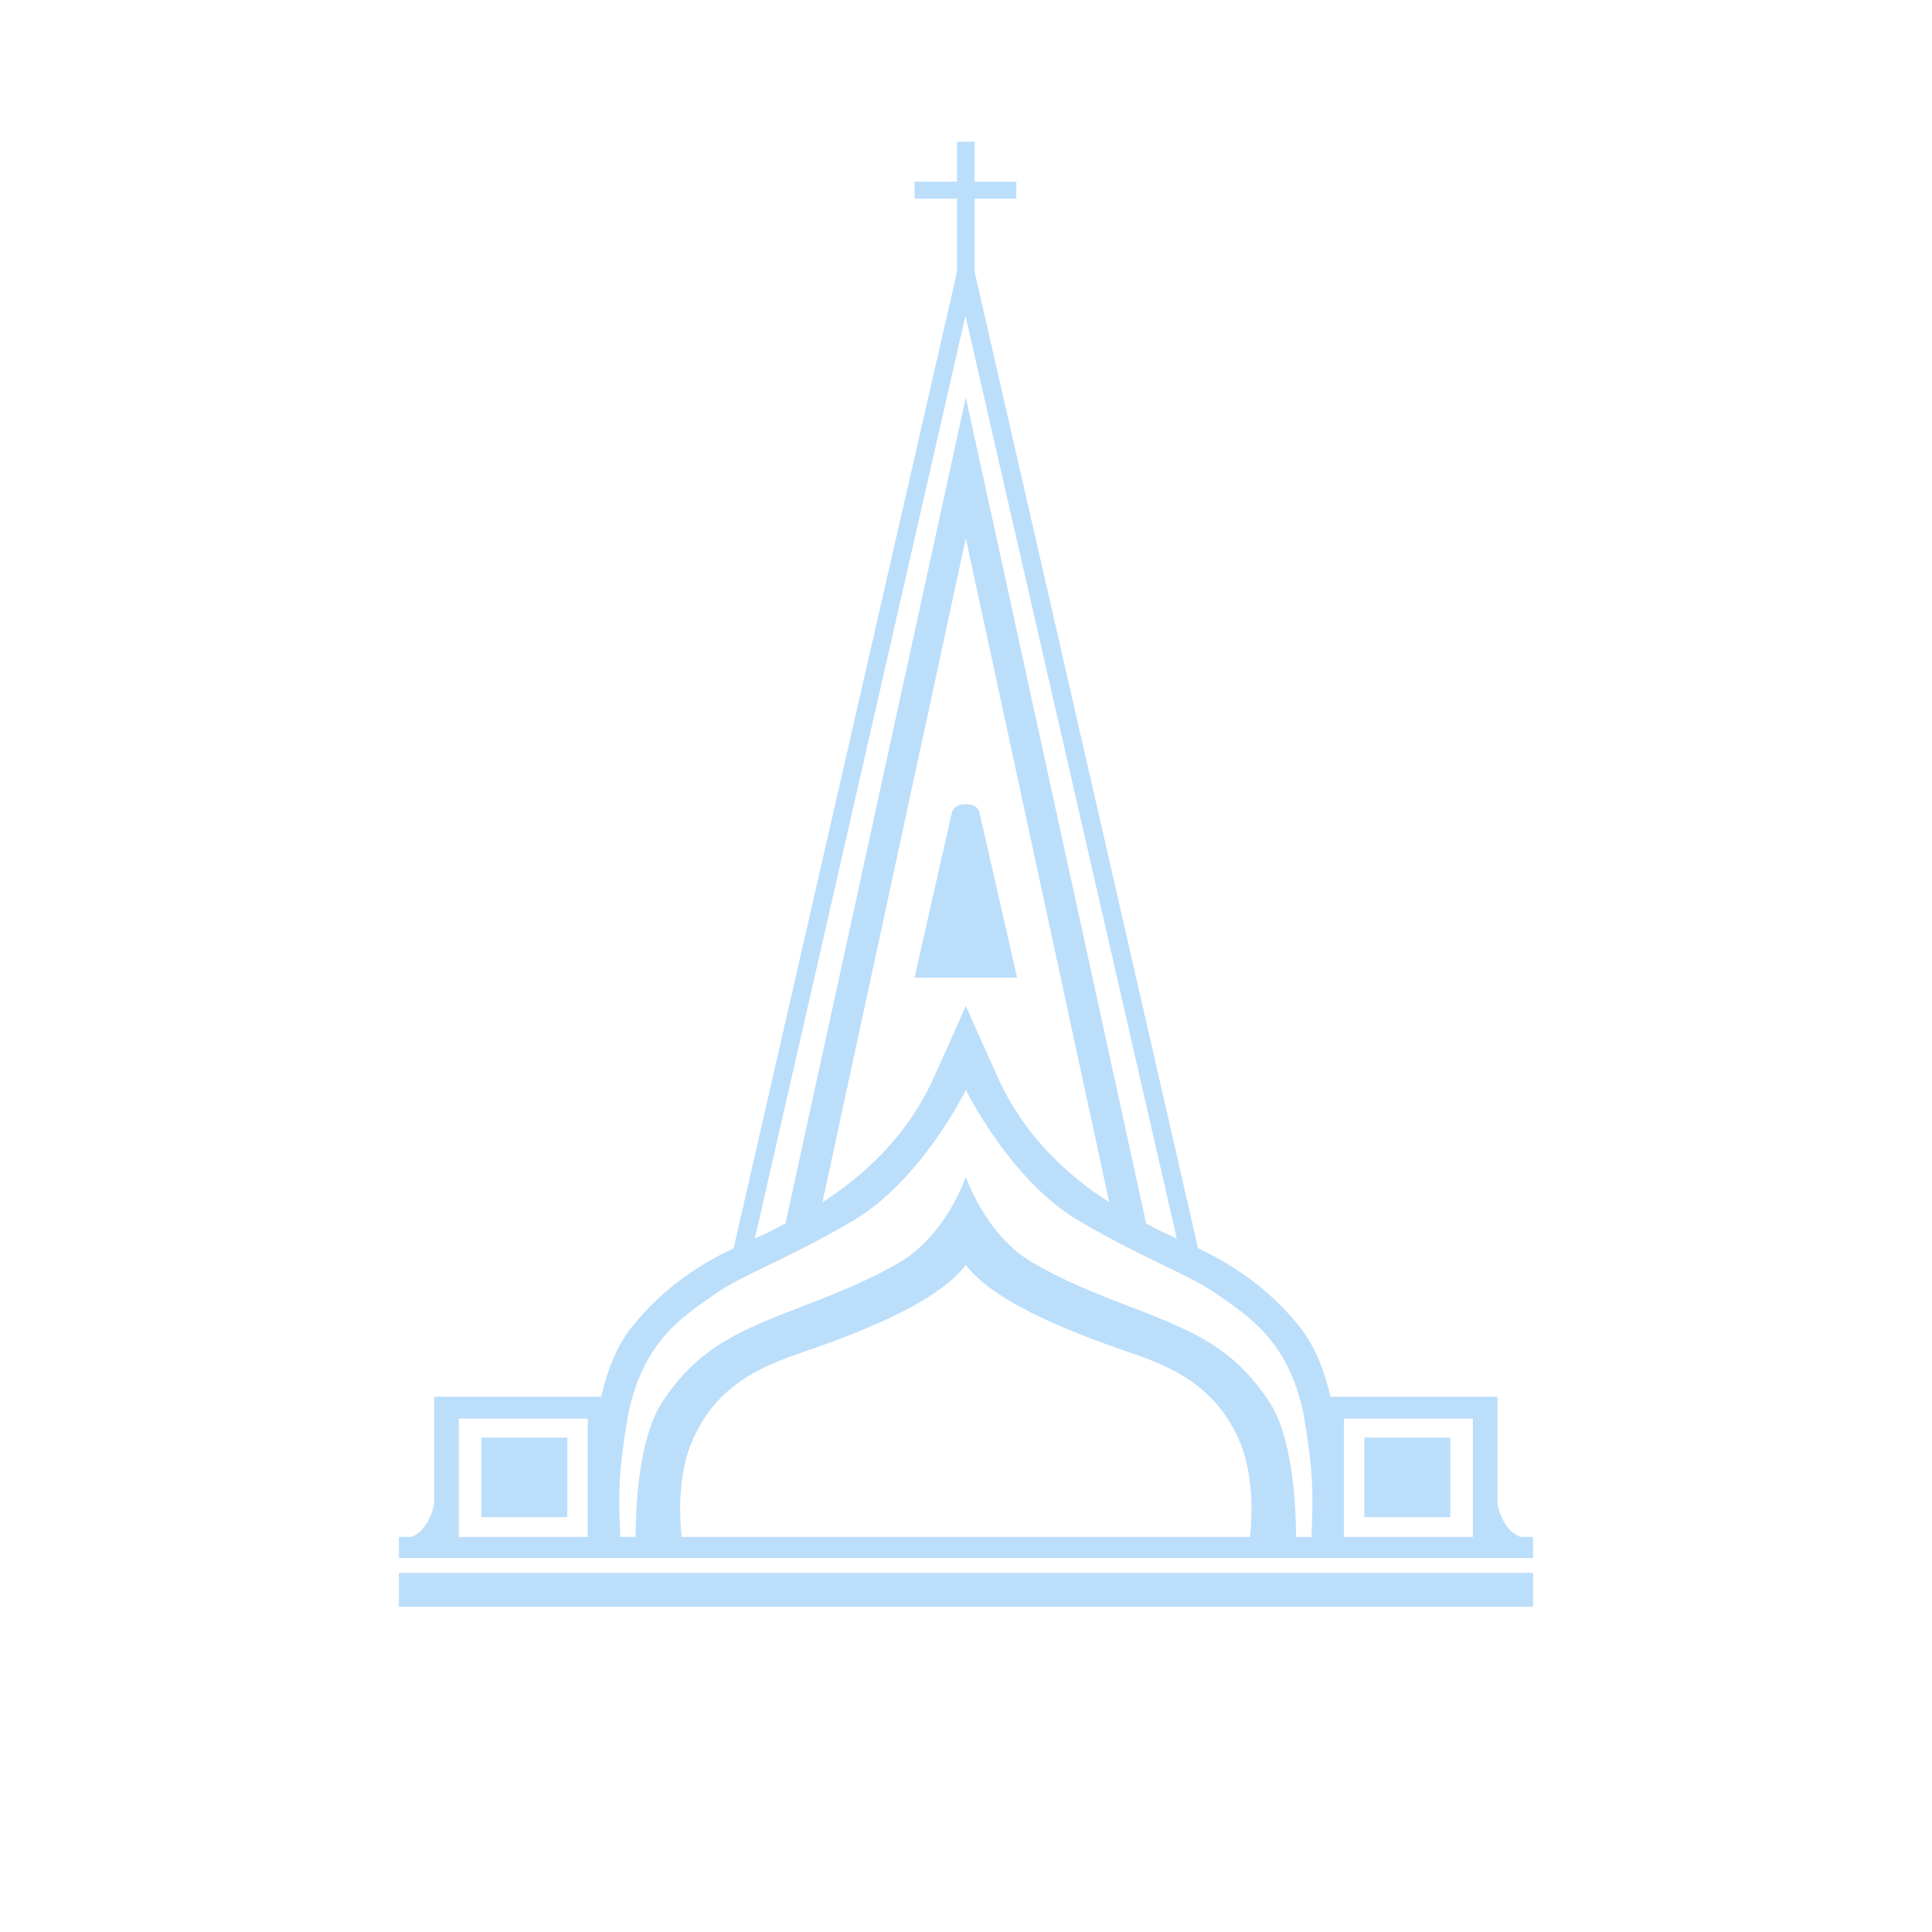 <?xml version="1.0" encoding="utf-8"?>
<!-- Generator: Adobe Illustrator 24.0.0, SVG Export Plug-In . SVG Version: 6.00 Build 0)  -->
<svg version="1.1" id="Layer_1" xmlns="http://www.w3.org/2000/svg" xmlns:xlink="http://www.w3.org/1999/xlink" x="0px"
     y="0px"
     viewBox="0 0 900 900" style="enable-background:new 0 0 900 900;" xml:space="preserve">
<style type="text/css">
	.st0{font-family:'Arial-BoldMT';}
	.st1{font-size:49.032px;}
</style>
  <g>
	<g>
		<path fill="#bbdefb" d="M449.92,374.68c-0.71,0-4.98-0.19-6.46,3.66l-17.39,76.87v0.22h23.85h23.85v-0.22l-17.62-77.19
			C454.87,374.4,450.44,374.68,449.92,374.68z"/>
    <g>
			<rect fill="#bbdefb" x="224.23" y="669.68" width="40.05" height="37.09"/>
      <rect fill="#bbdefb" x="635.55" y="669.68" width="40.05" height="37.09"/>
      <path fill="#bbdefb" d="M708.2,715.96c-6.81-2.7-9.54-10.31-10.61-15.15v-50.18h-77.81c-2.81-12.13-7.26-23.7-14.21-32.39
				c-15.72-19.64-33.41-30.02-47.49-36.79L454.02,126.67V92.53h19.42v-7.88h-19.42v-18.6h-8.21v18.6h-19.75v7.88h19.75v34.14
				L341.75,581.46c-14.08,6.76-31.77,17.14-47.49,36.79c-6.95,8.69-11.4,20.26-14.21,32.39h-77.81v50.18
				c-1.07,4.84-3.8,12.45-10.61,15.15h-5.8v0.98v8.86h19.37h78.13h333.19h78.13h19.37h0.16v-9.85H708.2z M273.8,715.96h-60.07
				v-55.15h60.07V715.96z M449.75,147.08l98.43,429.86c-3.65-1.63-6.82-3.05-9.36-4.42c-1.34-0.73-2.99-1.58-4.89-2.58L449.92,185.1
				L365.9,569.93c-1.9,1-3.55,1.85-4.89,2.58c-2.54,1.38-5.72,2.8-9.36,4.42L449.75,147.08z M516.71,560.04
				c-17.42-11.18-39.47-29.61-52.51-59.53c-7-15.32-14.28-31.95-14.28-31.95s-7.28,16.63-14.28,31.95
				c-13.04,29.92-35.09,48.35-52.51,59.53l66.79-309.28L516.71,560.04z M582.35,715.96H317.49c-0.94-9.16-1.9-29.34,5.22-45.3
				c9.52-21.34,25.28-31.84,48.26-39.72c22.98-7.88,64.67-22.65,78.95-41.69c14.28,19.04,55.97,33.81,78.95,41.69
				c22.98,7.88,38.74,18.38,48.26,39.72C584.24,686.62,583.28,706.8,582.35,715.96z M610.92,715.96h-7.15
				c-0.03-12.54-1.21-45.91-12.53-63.03c-14.12-21.34-29.54-29.54-46.94-37.09s-42.02-15.1-63.68-27.9
				c-21.67-12.8-30.69-39.72-30.69-39.72s-9.03,26.92-30.69,39.72c-21.67,12.8-46.29,20.35-63.68,27.9
				c-17.4,7.55-32.83,15.76-46.94,37.09c-11.32,17.11-12.51,50.48-12.53,63.03h-7.15c-0.98-23.16-0.63-31.39,3.82-57.88
				c7.22-33.7,25.82-45.08,39.83-54.93c14.01-9.85,32.39-15.54,64.56-34.36s52.8-61.06,52.8-61.06s20.63,42.24,52.8,61.06
				s50.55,24.51,64.56,34.36c14.01,9.85,32.61,21.23,39.83,54.93C611.55,684.58,611.9,692.8,610.92,715.96z M686.11,715.96h-60.07
				v-55.15h60.07V715.96z"/>
		</g>
    <rect fill="#bbdefb" x="185.83" y="732.7" width="528.35" height="15.76"/>
	</g>
</g>
</svg>
